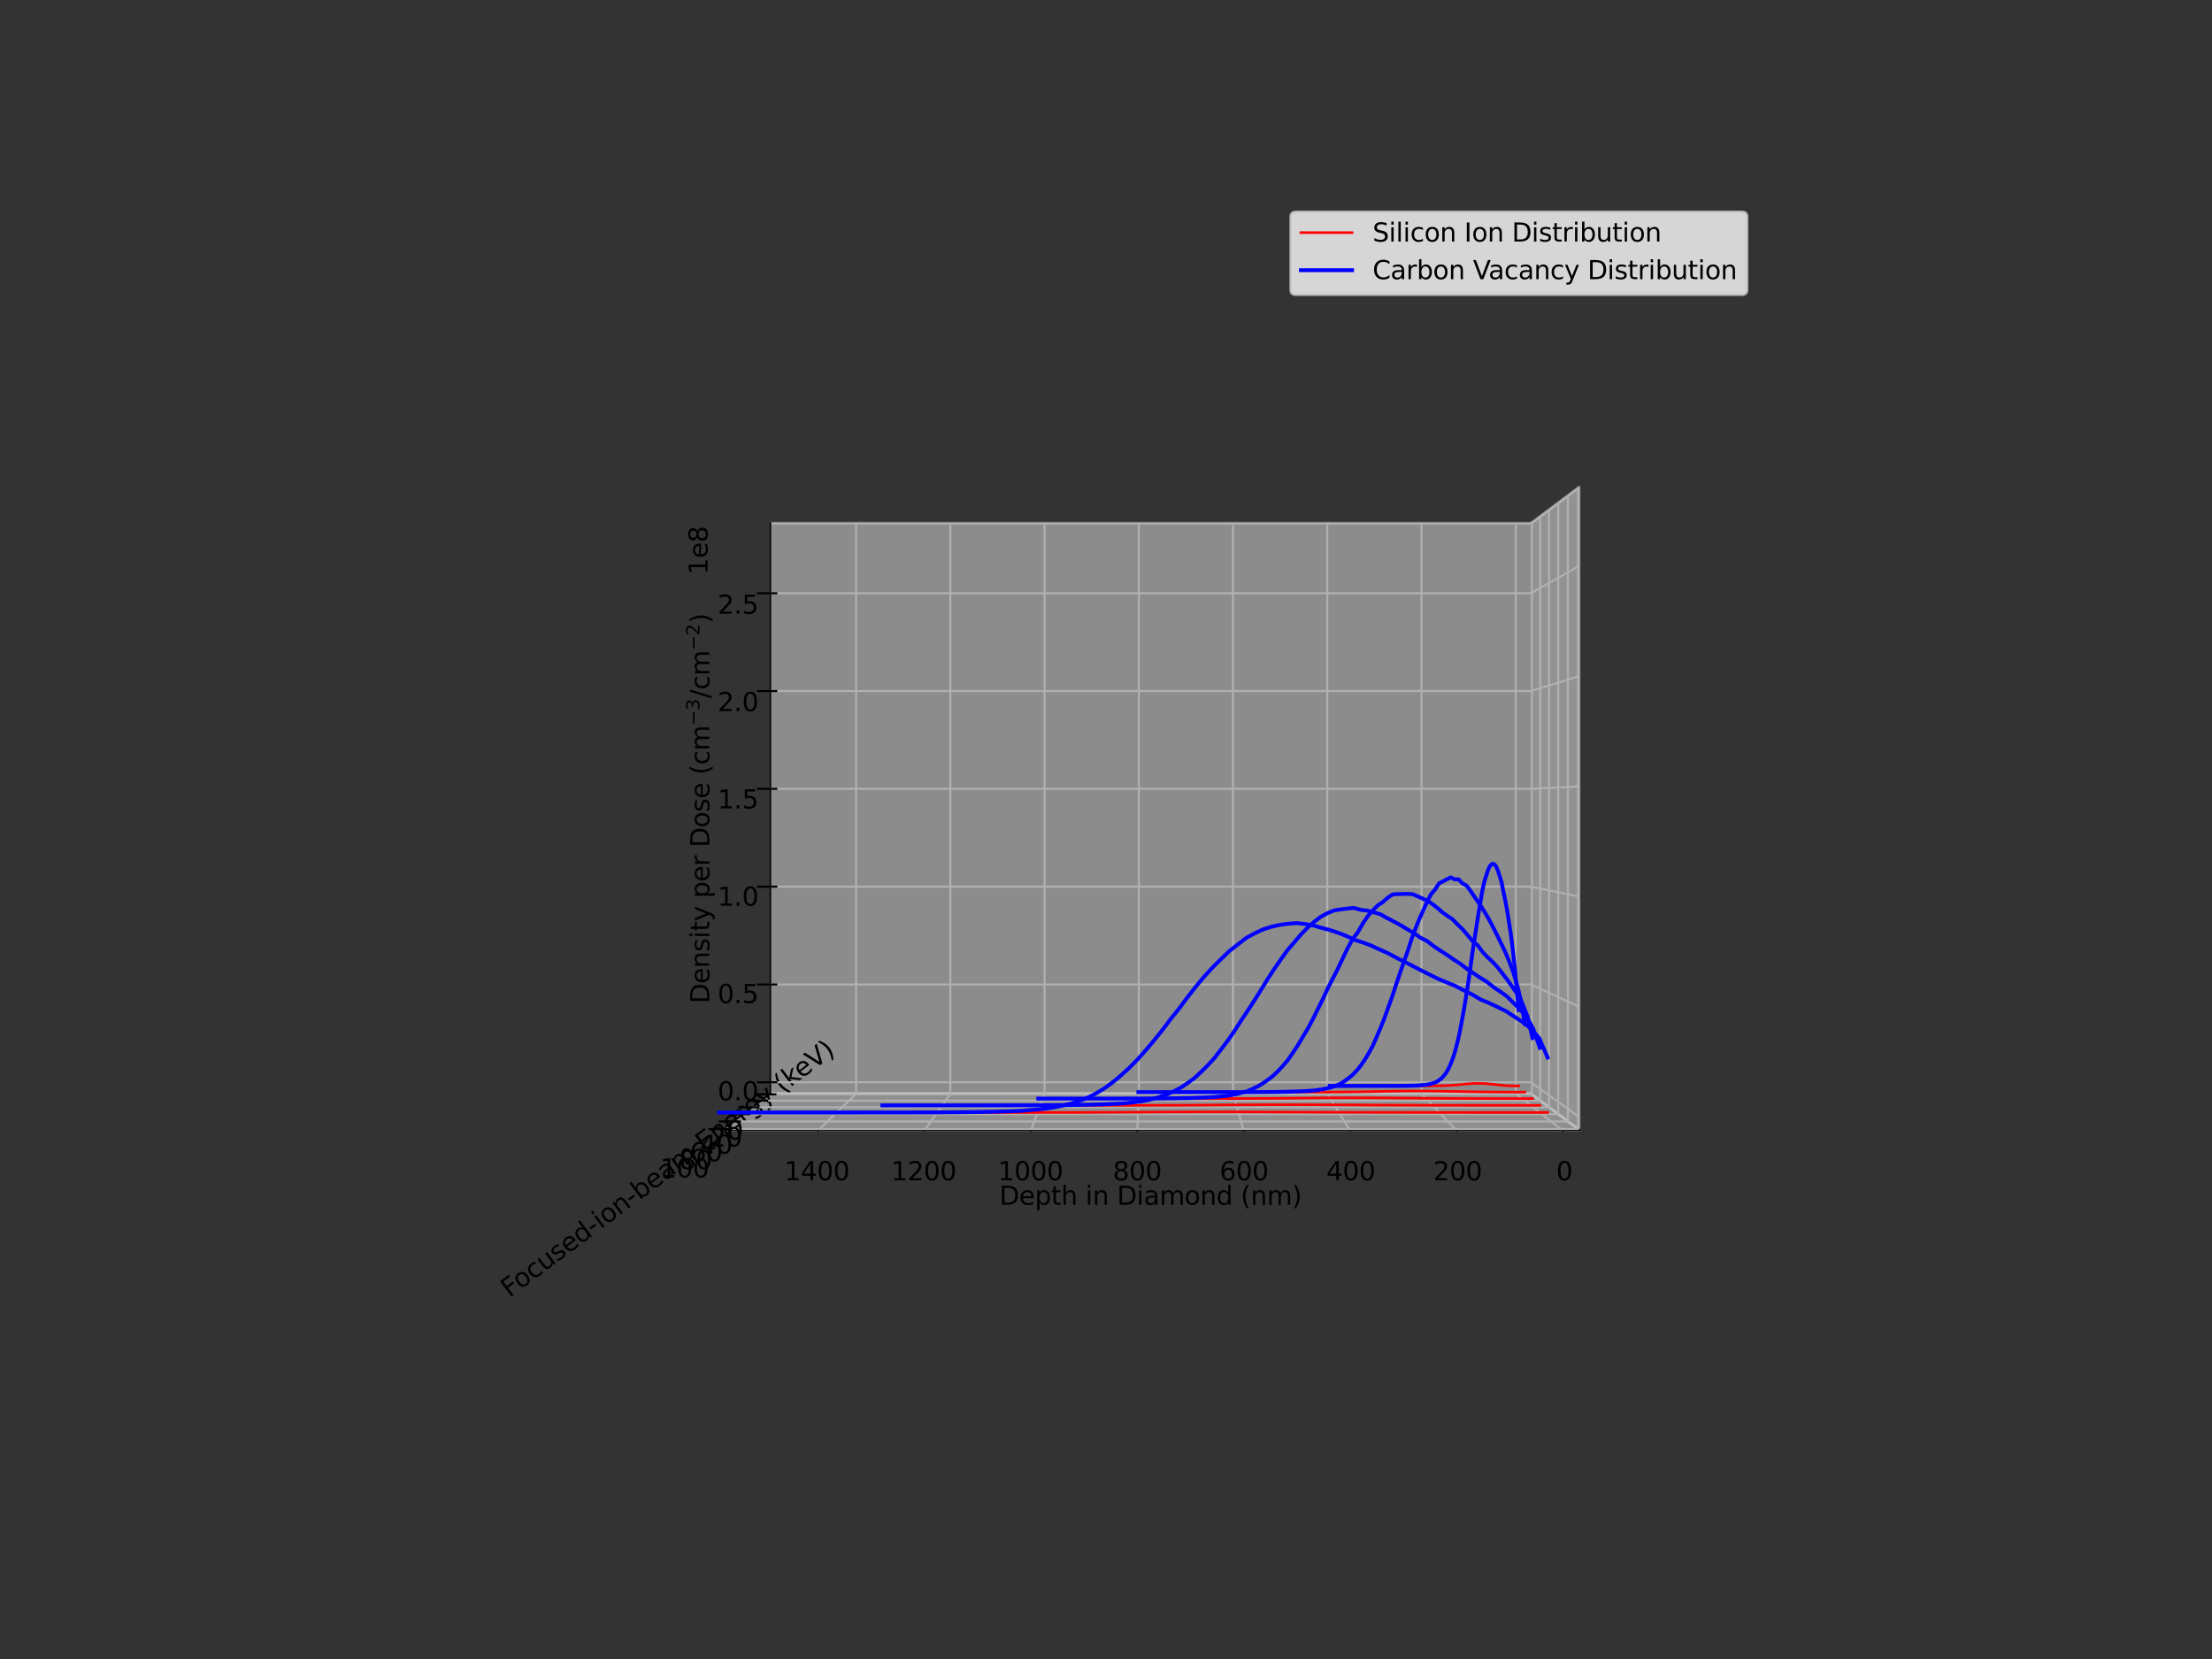 <?xml version="1.0" encoding="utf-8" standalone="no"?>
<!DOCTYPE svg PUBLIC "-//W3C//DTD SVG 1.1//EN"
  "http://www.w3.org/Graphics/SVG/1.1/DTD/svg11.dtd">
<svg height="648pt" version="1.1" viewBox="0 0 864 648" width="864pt" xmlns="http://www.w3.org/2000/svg" xmlns:xlink="http://www.w3.org/1999/xlink">
 <rect x="0" y="0" width="864" height="648" fill="#333333" stroke="none"/>
 <defs>
  <style type="text/css">*{stroke-linecap:butt;stroke-linejoin:round;}</style>
 </defs>
 <g id="figure_1">
  <g id="patch_1">
   <path d="M 0 648 
L 864 648 
L 864 0 
L 0 0 
z
" style="fill:none;"/>
  </g>
  <g id="patch_2">
   <path d="M 198.18 567 
L 687.42 567 
L 687.42 77.76 
L 198.18 77.76 
z
" style="fill:none;"/>
  </g>
  <g id="pane3d_1">
   <g id="patch_3">
    <path d="M 597.981 427.196 
L 616.787 441.301 
L 616.787 190.237 
L 597.981 204.341 
" style="fill:#f2f2f2;opacity:0.5;stroke:#f2f2f2;stroke-linejoin:miter;"/>
   </g>
  </g>
  <g id="pane3d_2">
   <g id="patch_4">
    <path d="M 597.981 427.196 
L 300.842 427.196 
L 300.842 204.341 
L 597.981 204.341 
" style="fill:#e6e6e6;opacity:0.5;stroke:#e6e6e6;stroke-linejoin:miter;"/>
   </g>
  </g>
  <g id="pane3d_3">
   <g id="patch_5">
    <path d="M 597.981 427.196 
L 300.842 427.196 
L 282.035 441.301 
L 616.787 441.301 
" style="fill:#ececec;opacity:0.5;stroke:#ececec;stroke-linejoin:miter;"/>
   </g>
  </g>
  <g id="axis3d_1">
   <g id="line2d_1">
    <path d="M 616.787 441.301 
L 282.035 441.301 
" style="fill:none;stroke:#000000;stroke-linecap:square;stroke-width:0.8;"/>
   </g>
   <g id="text_1">
    <!-- Depth in Diamond (nm) -->
    <g transform="translate(390.34 470.581)scale(0.1 -0.1)">
     <defs>
      <path d="M 1259 4147 
L 1259 519 
L 2022 519 
Q 2988 519 3436 956 
Q 3884 1394 3884 2338 
Q 3884 3275 3436 3711 
Q 2988 4147 2022 4147 
L 1259 4147 
z
M 628 4666 
L 1925 4666 
Q 3281 4666 3915 4102 
Q 4550 3538 4550 2338 
Q 4550 1131 3912 565 
Q 3275 0 1925 0 
L 628 0 
L 628 4666 
z
" id="DejaVuSans-44" transform="scale(0.016)"/>
      <path d="M 3597 1894 
L 3597 1613 
L 953 1613 
Q 991 1019 1311 708 
Q 1631 397 2203 397 
Q 2534 397 2845 478 
Q 3156 559 3463 722 
L 3463 178 
Q 3153 47 2828 -22 
Q 2503 -91 2169 -91 
Q 1331 -91 842 396 
Q 353 884 353 1716 
Q 353 2575 817 3079 
Q 1281 3584 2069 3584 
Q 2775 3584 3186 3129 
Q 3597 2675 3597 1894 
z
M 3022 2063 
Q 3016 2534 2758 2815 
Q 2500 3097 2075 3097 
Q 1594 3097 1305 2825 
Q 1016 2553 972 2059 
L 3022 2063 
z
" id="DejaVuSans-65" transform="scale(0.016)"/>
      <path d="M 1159 525 
L 1159 -1331 
L 581 -1331 
L 581 3500 
L 1159 3500 
L 1159 2969 
Q 1341 3281 1617 3432 
Q 1894 3584 2278 3584 
Q 2916 3584 3314 3078 
Q 3713 2572 3713 1747 
Q 3713 922 3314 415 
Q 2916 -91 2278 -91 
Q 1894 -91 1617 61 
Q 1341 213 1159 525 
z
M 3116 1747 
Q 3116 2381 2855 2742 
Q 2594 3103 2138 3103 
Q 1681 3103 1420 2742 
Q 1159 2381 1159 1747 
Q 1159 1113 1420 752 
Q 1681 391 2138 391 
Q 2594 391 2855 752 
Q 3116 1113 3116 1747 
z
" id="DejaVuSans-70" transform="scale(0.016)"/>
      <path d="M 1172 4494 
L 1172 3500 
L 2356 3500 
L 2356 3053 
L 1172 3053 
L 1172 1153 
Q 1172 725 1289 603 
Q 1406 481 1766 481 
L 2356 481 
L 2356 0 
L 1766 0 
Q 1100 0 847 248 
Q 594 497 594 1153 
L 594 3053 
L 172 3053 
L 172 3500 
L 594 3500 
L 594 4494 
L 1172 4494 
z
" id="DejaVuSans-74" transform="scale(0.016)"/>
      <path d="M 3513 2113 
L 3513 0 
L 2938 0 
L 2938 2094 
Q 2938 2591 2744 2837 
Q 2550 3084 2163 3084 
Q 1697 3084 1428 2787 
Q 1159 2491 1159 1978 
L 1159 0 
L 581 0 
L 581 4863 
L 1159 4863 
L 1159 2956 
Q 1366 3272 1645 3428 
Q 1925 3584 2291 3584 
Q 2894 3584 3203 3211 
Q 3513 2838 3513 2113 
z
" id="DejaVuSans-68" transform="scale(0.016)"/>
      <path id="DejaVuSans-20" transform="scale(0.016)"/>
      <path d="M 603 3500 
L 1178 3500 
L 1178 0 
L 603 0 
L 603 3500 
z
M 603 4863 
L 1178 4863 
L 1178 4134 
L 603 4134 
L 603 4863 
z
" id="DejaVuSans-69" transform="scale(0.016)"/>
      <path d="M 3513 2113 
L 3513 0 
L 2938 0 
L 2938 2094 
Q 2938 2591 2744 2837 
Q 2550 3084 2163 3084 
Q 1697 3084 1428 2787 
Q 1159 2491 1159 1978 
L 1159 0 
L 581 0 
L 581 3500 
L 1159 3500 
L 1159 2956 
Q 1366 3272 1645 3428 
Q 1925 3584 2291 3584 
Q 2894 3584 3203 3211 
Q 3513 2838 3513 2113 
z
" id="DejaVuSans-6e" transform="scale(0.016)"/>
      <path d="M 2194 1759 
Q 1497 1759 1228 1600 
Q 959 1441 959 1056 
Q 959 750 1161 570 
Q 1363 391 1709 391 
Q 2188 391 2477 730 
Q 2766 1069 2766 1631 
L 2766 1759 
L 2194 1759 
z
M 3341 1997 
L 3341 0 
L 2766 0 
L 2766 531 
Q 2569 213 2275 61 
Q 1981 -91 1556 -91 
Q 1019 -91 701 211 
Q 384 513 384 1019 
Q 384 1609 779 1909 
Q 1175 2209 1959 2209 
L 2766 2209 
L 2766 2266 
Q 2766 2663 2505 2880 
Q 2244 3097 1772 3097 
Q 1472 3097 1187 3025 
Q 903 2953 641 2809 
L 641 3341 
Q 956 3463 1253 3523 
Q 1550 3584 1831 3584 
Q 2591 3584 2966 3190 
Q 3341 2797 3341 1997 
z
" id="DejaVuSans-61" transform="scale(0.016)"/>
      <path d="M 3328 2828 
Q 3544 3216 3844 3400 
Q 4144 3584 4550 3584 
Q 5097 3584 5394 3201 
Q 5691 2819 5691 2113 
L 5691 0 
L 5113 0 
L 5113 2094 
Q 5113 2597 4934 2840 
Q 4756 3084 4391 3084 
Q 3944 3084 3684 2787 
Q 3425 2491 3425 1978 
L 3425 0 
L 2847 0 
L 2847 2094 
Q 2847 2600 2669 2842 
Q 2491 3084 2119 3084 
Q 1678 3084 1418 2786 
Q 1159 2488 1159 1978 
L 1159 0 
L 581 0 
L 581 3500 
L 1159 3500 
L 1159 2956 
Q 1356 3278 1631 3431 
Q 1906 3584 2284 3584 
Q 2666 3584 2933 3390 
Q 3200 3197 3328 2828 
z
" id="DejaVuSans-6d" transform="scale(0.016)"/>
      <path d="M 1959 3097 
Q 1497 3097 1228 2736 
Q 959 2375 959 1747 
Q 959 1119 1226 758 
Q 1494 397 1959 397 
Q 2419 397 2687 759 
Q 2956 1122 2956 1747 
Q 2956 2369 2687 2733 
Q 2419 3097 1959 3097 
z
M 1959 3584 
Q 2709 3584 3137 3096 
Q 3566 2609 3566 1747 
Q 3566 888 3137 398 
Q 2709 -91 1959 -91 
Q 1206 -91 779 398 
Q 353 888 353 1747 
Q 353 2609 779 3096 
Q 1206 3584 1959 3584 
z
" id="DejaVuSans-6f" transform="scale(0.016)"/>
      <path d="M 2906 2969 
L 2906 4863 
L 3481 4863 
L 3481 0 
L 2906 0 
L 2906 525 
Q 2725 213 2448 61 
Q 2172 -91 1784 -91 
Q 1150 -91 751 415 
Q 353 922 353 1747 
Q 353 2572 751 3078 
Q 1150 3584 1784 3584 
Q 2172 3584 2448 3432 
Q 2725 3281 2906 2969 
z
M 947 1747 
Q 947 1113 1208 752 
Q 1469 391 1925 391 
Q 2381 391 2643 752 
Q 2906 1113 2906 1747 
Q 2906 2381 2643 2742 
Q 2381 3103 1925 3103 
Q 1469 3103 1208 2742 
Q 947 2381 947 1747 
z
" id="DejaVuSans-64" transform="scale(0.016)"/>
      <path d="M 1984 4856 
Q 1566 4138 1362 3434 
Q 1159 2731 1159 2009 
Q 1159 1288 1364 580 
Q 1569 -128 1984 -844 
L 1484 -844 
Q 1016 -109 783 600 
Q 550 1309 550 2009 
Q 550 2706 781 3412 
Q 1013 4119 1484 4856 
L 1984 4856 
z
" id="DejaVuSans-28" transform="scale(0.016)"/>
      <path d="M 513 4856 
L 1013 4856 
Q 1481 4119 1714 3412 
Q 1947 2706 1947 2009 
Q 1947 1309 1714 600 
Q 1481 -109 1013 -844 
L 513 -844 
Q 928 -128 1133 580 
Q 1338 1288 1338 2009 
Q 1338 2731 1133 3434 
Q 928 4138 513 4856 
z
" id="DejaVuSans-29" transform="scale(0.016)"/>
     </defs>
     <use xlink:href="#DejaVuSans-44"/>
     <use x="77.002" xlink:href="#DejaVuSans-65"/>
     <use x="138.525" xlink:href="#DejaVuSans-70"/>
     <use x="202.002" xlink:href="#DejaVuSans-74"/>
     <use x="241.211" xlink:href="#DejaVuSans-68"/>
     <use x="304.59" xlink:href="#DejaVuSans-20"/>
     <use x="336.377" xlink:href="#DejaVuSans-69"/>
     <use x="364.16" xlink:href="#DejaVuSans-6e"/>
     <use x="427.539" xlink:href="#DejaVuSans-20"/>
     <use x="459.326" xlink:href="#DejaVuSans-44"/>
     <use x="536.328" xlink:href="#DejaVuSans-69"/>
     <use x="564.111" xlink:href="#DejaVuSans-61"/>
     <use x="625.391" xlink:href="#DejaVuSans-6d"/>
     <use x="722.803" xlink:href="#DejaVuSans-6f"/>
     <use x="783.984" xlink:href="#DejaVuSans-6e"/>
     <use x="847.363" xlink:href="#DejaVuSans-64"/>
     <use x="910.84" xlink:href="#DejaVuSans-20"/>
     <use x="942.627" xlink:href="#DejaVuSans-28"/>
     <use x="981.641" xlink:href="#DejaVuSans-6e"/>
     <use x="1045.02" xlink:href="#DejaVuSans-6d"/>
     <use x="1142.432" xlink:href="#DejaVuSans-29"/>
    </g>
   </g>
   <g id="Line3DCollection_1">
    <path d="M 610.092 441.301 
L 592.038 427.196 
L 592.038 204.341 
" style="fill:none;stroke:#b0b0b0;stroke-width:0.8;"/>
    <path d="M 568.626 441.301 
L 555.231 427.196 
L 555.231 204.341 
" style="fill:none;stroke:#b0b0b0;stroke-width:0.8;"/>
    <path d="M 527.16 441.301 
L 518.424 427.196 
L 518.424 204.341 
" style="fill:none;stroke:#b0b0b0;stroke-width:0.8;"/>
    <path d="M 485.694 441.301 
L 481.617 427.196 
L 481.617 204.341 
" style="fill:none;stroke:#b0b0b0;stroke-width:0.8;"/>
    <path d="M 444.228 441.301 
L 444.81 427.196 
L 444.81 204.341 
" style="fill:none;stroke:#b0b0b0;stroke-width:0.8;"/>
    <path d="M 402.762 441.301 
L 408.004 427.196 
L 408.004 204.341 
" style="fill:none;stroke:#b0b0b0;stroke-width:0.8;"/>
    <path d="M 361.296 441.301 
L 371.197 427.196 
L 371.197 204.341 
" style="fill:none;stroke:#b0b0b0;stroke-width:0.8;"/>
    <path d="M 319.83 441.301 
L 334.39 427.196 
L 334.39 204.341 
" style="fill:none;stroke:#b0b0b0;stroke-width:0.8;"/>
   </g>
   <g id="xtick_1">
    <g id="line2d_2">
     <path d="M 609.93 441.174 
L 610.418 441.555 
" style="fill:none;stroke:#000000;stroke-linecap:square;stroke-width:0.8;"/>
    </g>
    <g id="text_2">
     <!-- 0 -->
     <g transform="translate(607.834 461.016)scale(0.1 -0.1)">
      <defs>
       <path d="M 2034 4250 
Q 1547 4250 1301 3770 
Q 1056 3291 1056 2328 
Q 1056 1369 1301 889 
Q 1547 409 2034 409 
Q 2525 409 2770 889 
Q 3016 1369 3016 2328 
Q 3016 3291 2770 3770 
Q 2525 4250 2034 4250 
z
M 2034 4750 
Q 2819 4750 3233 4129 
Q 3647 3509 3647 2328 
Q 3647 1150 3233 529 
Q 2819 -91 2034 -91 
Q 1250 -91 836 529 
Q 422 1150 422 2328 
Q 422 3509 836 4129 
Q 1250 4750 2034 4750 
z
" id="DejaVuSans-30" transform="scale(0.016)"/>
      </defs>
      <use xlink:href="#DejaVuSans-30"/>
     </g>
    </g>
   </g>
   <g id="xtick_2">
    <g id="line2d_3">
     <path d="M 568.506 441.174 
L 568.868 441.555 
" style="fill:none;stroke:#000000;stroke-linecap:square;stroke-width:0.8;"/>
    </g>
    <g id="text_3">
     <!-- 200 -->
     <g transform="translate(559.767 461.016)scale(0.1 -0.1)">
      <defs>
       <path d="M 1228 531 
L 3431 531 
L 3431 0 
L 469 0 
L 469 531 
Q 828 903 1448 1529 
Q 2069 2156 2228 2338 
Q 2531 2678 2651 2914 
Q 2772 3150 2772 3378 
Q 2772 3750 2511 3984 
Q 2250 4219 1831 4219 
Q 1534 4219 1204 4116 
Q 875 4013 500 3803 
L 500 4441 
Q 881 4594 1212 4672 
Q 1544 4750 1819 4750 
Q 2544 4750 2975 4387 
Q 3406 4025 3406 3419 
Q 3406 3131 3298 2873 
Q 3191 2616 2906 2266 
Q 2828 2175 2409 1742 
Q 1991 1309 1228 531 
z
" id="DejaVuSans-32" transform="scale(0.016)"/>
      </defs>
      <use xlink:href="#DejaVuSans-32"/>
      <use x="63.623" xlink:href="#DejaVuSans-30"/>
      <use x="127.246" xlink:href="#DejaVuSans-30"/>
     </g>
    </g>
   </g>
   <g id="xtick_3">
    <g id="line2d_4">
     <path d="M 527.082 441.174 
L 527.318 441.555 
" style="fill:none;stroke:#000000;stroke-linecap:square;stroke-width:0.8;"/>
    </g>
    <g id="text_4">
     <!-- 400 -->
     <g transform="translate(518.063 461.016)scale(0.1 -0.1)">
      <defs>
       <path d="M 2419 4116 
L 825 1625 
L 2419 1625 
L 2419 4116 
z
M 2253 4666 
L 3047 4666 
L 3047 1625 
L 3713 1625 
L 3713 1100 
L 3047 1100 
L 3047 0 
L 2419 0 
L 2419 1100 
L 313 1100 
L 313 1709 
L 2253 4666 
z
" id="DejaVuSans-34" transform="scale(0.016)"/>
      </defs>
      <use xlink:href="#DejaVuSans-34"/>
      <use x="63.623" xlink:href="#DejaVuSans-30"/>
      <use x="127.246" xlink:href="#DejaVuSans-30"/>
     </g>
    </g>
   </g>
   <g id="xtick_4">
    <g id="line2d_5">
     <path d="M 485.657 441.174 
L 485.768 441.555 
" style="fill:none;stroke:#000000;stroke-linecap:square;stroke-width:0.8;"/>
    </g>
    <g id="text_5">
     <!-- 600 -->
     <g transform="translate(476.359 461.016)scale(0.1 -0.1)">
      <defs>
       <path d="M 2113 2584 
Q 1688 2584 1439 2293 
Q 1191 2003 1191 1497 
Q 1191 994 1439 701 
Q 1688 409 2113 409 
Q 2538 409 2786 701 
Q 3034 994 3034 1497 
Q 3034 2003 2786 2293 
Q 2538 2584 2113 2584 
z
M 3366 4563 
L 3366 3988 
Q 3128 4100 2886 4159 
Q 2644 4219 2406 4219 
Q 1781 4219 1451 3797 
Q 1122 3375 1075 2522 
Q 1259 2794 1537 2939 
Q 1816 3084 2150 3084 
Q 2853 3084 3261 2657 
Q 3669 2231 3669 1497 
Q 3669 778 3244 343 
Q 2819 -91 2113 -91 
Q 1303 -91 875 529 
Q 447 1150 447 2328 
Q 447 3434 972 4092 
Q 1497 4750 2381 4750 
Q 2619 4750 2861 4703 
Q 3103 4656 3366 4563 
z
" id="DejaVuSans-36" transform="scale(0.016)"/>
      </defs>
      <use xlink:href="#DejaVuSans-36"/>
      <use x="63.623" xlink:href="#DejaVuSans-30"/>
      <use x="127.246" xlink:href="#DejaVuSans-30"/>
     </g>
    </g>
   </g>
   <g id="xtick_5">
    <g id="line2d_6">
     <path d="M 444.233 441.174 
L 444.218 441.555 
" style="fill:none;stroke:#000000;stroke-linecap:square;stroke-width:0.8;"/>
    </g>
    <g id="text_6">
     <!-- 800 -->
     <g transform="translate(434.655 461.016)scale(0.1 -0.1)">
      <defs>
       <path d="M 2034 2216 
Q 1584 2216 1326 1975 
Q 1069 1734 1069 1313 
Q 1069 891 1326 650 
Q 1584 409 2034 409 
Q 2484 409 2743 651 
Q 3003 894 3003 1313 
Q 3003 1734 2745 1975 
Q 2488 2216 2034 2216 
z
M 1403 2484 
Q 997 2584 770 2862 
Q 544 3141 544 3541 
Q 544 4100 942 4425 
Q 1341 4750 2034 4750 
Q 2731 4750 3128 4425 
Q 3525 4100 3525 3541 
Q 3525 3141 3298 2862 
Q 3072 2584 2669 2484 
Q 3125 2378 3379 2068 
Q 3634 1759 3634 1313 
Q 3634 634 3220 271 
Q 2806 -91 2034 -91 
Q 1263 -91 848 271 
Q 434 634 434 1313 
Q 434 1759 690 2068 
Q 947 2378 1403 2484 
z
M 1172 3481 
Q 1172 3119 1398 2916 
Q 1625 2713 2034 2713 
Q 2441 2713 2670 2916 
Q 2900 3119 2900 3481 
Q 2900 3844 2670 4047 
Q 2441 4250 2034 4250 
Q 1625 4250 1398 4047 
Q 1172 3844 1172 3481 
z
" id="DejaVuSans-38" transform="scale(0.016)"/>
      </defs>
      <use xlink:href="#DejaVuSans-38"/>
      <use x="63.623" xlink:href="#DejaVuSans-30"/>
      <use x="127.246" xlink:href="#DejaVuSans-30"/>
     </g>
    </g>
   </g>
   <g id="xtick_6">
    <g id="line2d_7">
     <path d="M 402.809 441.174 
L 402.667 441.555 
" style="fill:none;stroke:#000000;stroke-linecap:square;stroke-width:0.8;"/>
    </g>
    <g id="text_7">
     <!-- 1000 -->
     <g transform="translate(389.769 461.016)scale(0.1 -0.1)">
      <defs>
       <path d="M 794 531 
L 1825 531 
L 1825 4091 
L 703 3866 
L 703 4441 
L 1819 4666 
L 2450 4666 
L 2450 531 
L 3481 531 
L 3481 0 
L 794 0 
L 794 531 
z
" id="DejaVuSans-31" transform="scale(0.016)"/>
      </defs>
      <use xlink:href="#DejaVuSans-31"/>
      <use x="63.623" xlink:href="#DejaVuSans-30"/>
      <use x="127.246" xlink:href="#DejaVuSans-30"/>
      <use x="190.869" xlink:href="#DejaVuSans-30"/>
     </g>
    </g>
   </g>
   <g id="xtick_7">
    <g id="line2d_8">
     <path d="M 361.385 441.174 
L 361.117 441.555 
" style="fill:none;stroke:#000000;stroke-linecap:square;stroke-width:0.8;"/>
    </g>
    <g id="text_8">
     <!-- 1200 -->
     <g transform="translate(348.065 461.016)scale(0.1 -0.1)">
      <use xlink:href="#DejaVuSans-31"/>
      <use x="63.623" xlink:href="#DejaVuSans-32"/>
      <use x="127.246" xlink:href="#DejaVuSans-30"/>
      <use x="190.869" xlink:href="#DejaVuSans-30"/>
     </g>
    </g>
   </g>
   <g id="xtick_8">
    <g id="line2d_9">
     <path d="M 319.961 441.174 
L 319.567 441.555 
" style="fill:none;stroke:#000000;stroke-linecap:square;stroke-width:0.8;"/>
    </g>
    <g id="text_9">
     <!-- 1400 -->
     <g transform="translate(306.36 461.016)scale(0.1 -0.1)">
      <use xlink:href="#DejaVuSans-31"/>
      <use x="63.623" xlink:href="#DejaVuSans-34"/>
      <use x="127.246" xlink:href="#DejaVuSans-30"/>
      <use x="190.869" xlink:href="#DejaVuSans-30"/>
     </g>
    </g>
   </g>
  </g>
  <g id="axis3d_2">
   <g id="line2d_10">
    <path d="M 300.842 427.196 
L 282.035 441.301 
" style="fill:none;stroke:#000000;stroke-linecap:square;stroke-width:0.8;"/>
   </g>
   <g id="text_10">
    <!-- Focused-ion-beam Energy (keV) -->
    <g transform="translate(198.978 507.043)rotate(-36.87)scale(0.1 -0.1)">
     <defs>
      <path d="M 628 4666 
L 3309 4666 
L 3309 4134 
L 1259 4134 
L 1259 2759 
L 3109 2759 
L 3109 2228 
L 1259 2228 
L 1259 0 
L 628 0 
L 628 4666 
z
" id="DejaVuSans-46" transform="scale(0.016)"/>
      <path d="M 3122 3366 
L 3122 2828 
Q 2878 2963 2633 3030 
Q 2388 3097 2138 3097 
Q 1578 3097 1268 2742 
Q 959 2388 959 1747 
Q 959 1106 1268 751 
Q 1578 397 2138 397 
Q 2388 397 2633 464 
Q 2878 531 3122 666 
L 3122 134 
Q 2881 22 2623 -34 
Q 2366 -91 2075 -91 
Q 1284 -91 818 406 
Q 353 903 353 1747 
Q 353 2603 823 3093 
Q 1294 3584 2113 3584 
Q 2378 3584 2631 3529 
Q 2884 3475 3122 3366 
z
" id="DejaVuSans-63" transform="scale(0.016)"/>
      <path d="M 544 1381 
L 544 3500 
L 1119 3500 
L 1119 1403 
Q 1119 906 1312 657 
Q 1506 409 1894 409 
Q 2359 409 2629 706 
Q 2900 1003 2900 1516 
L 2900 3500 
L 3475 3500 
L 3475 0 
L 2900 0 
L 2900 538 
Q 2691 219 2414 64 
Q 2138 -91 1772 -91 
Q 1169 -91 856 284 
Q 544 659 544 1381 
z
M 1991 3584 
L 1991 3584 
z
" id="DejaVuSans-75" transform="scale(0.016)"/>
      <path d="M 2834 3397 
L 2834 2853 
Q 2591 2978 2328 3040 
Q 2066 3103 1784 3103 
Q 1356 3103 1142 2972 
Q 928 2841 928 2578 
Q 928 2378 1081 2264 
Q 1234 2150 1697 2047 
L 1894 2003 
Q 2506 1872 2764 1633 
Q 3022 1394 3022 966 
Q 3022 478 2636 193 
Q 2250 -91 1575 -91 
Q 1294 -91 989 -36 
Q 684 19 347 128 
L 347 722 
Q 666 556 975 473 
Q 1284 391 1588 391 
Q 1994 391 2212 530 
Q 2431 669 2431 922 
Q 2431 1156 2273 1281 
Q 2116 1406 1581 1522 
L 1381 1569 
Q 847 1681 609 1914 
Q 372 2147 372 2553 
Q 372 3047 722 3315 
Q 1072 3584 1716 3584 
Q 2034 3584 2315 3537 
Q 2597 3491 2834 3397 
z
" id="DejaVuSans-73" transform="scale(0.016)"/>
      <path d="M 313 2009 
L 1997 2009 
L 1997 1497 
L 313 1497 
L 313 2009 
z
" id="DejaVuSans-2d" transform="scale(0.016)"/>
      <path d="M 3116 1747 
Q 3116 2381 2855 2742 
Q 2594 3103 2138 3103 
Q 1681 3103 1420 2742 
Q 1159 2381 1159 1747 
Q 1159 1113 1420 752 
Q 1681 391 2138 391 
Q 2594 391 2855 752 
Q 3116 1113 3116 1747 
z
M 1159 2969 
Q 1341 3281 1617 3432 
Q 1894 3584 2278 3584 
Q 2916 3584 3314 3078 
Q 3713 2572 3713 1747 
Q 3713 922 3314 415 
Q 2916 -91 2278 -91 
Q 1894 -91 1617 61 
Q 1341 213 1159 525 
L 1159 0 
L 581 0 
L 581 4863 
L 1159 4863 
L 1159 2969 
z
" id="DejaVuSans-62" transform="scale(0.016)"/>
      <path d="M 628 4666 
L 3578 4666 
L 3578 4134 
L 1259 4134 
L 1259 2753 
L 3481 2753 
L 3481 2222 
L 1259 2222 
L 1259 531 
L 3634 531 
L 3634 0 
L 628 0 
L 628 4666 
z
" id="DejaVuSans-45" transform="scale(0.016)"/>
      <path d="M 2631 2963 
Q 2534 3019 2420 3045 
Q 2306 3072 2169 3072 
Q 1681 3072 1420 2755 
Q 1159 2438 1159 1844 
L 1159 0 
L 581 0 
L 581 3500 
L 1159 3500 
L 1159 2956 
Q 1341 3275 1631 3429 
Q 1922 3584 2338 3584 
Q 2397 3584 2469 3576 
Q 2541 3569 2628 3553 
L 2631 2963 
z
" id="DejaVuSans-72" transform="scale(0.016)"/>
      <path d="M 2906 1791 
Q 2906 2416 2648 2759 
Q 2391 3103 1925 3103 
Q 1463 3103 1205 2759 
Q 947 2416 947 1791 
Q 947 1169 1205 825 
Q 1463 481 1925 481 
Q 2391 481 2648 825 
Q 2906 1169 2906 1791 
z
M 3481 434 
Q 3481 -459 3084 -895 
Q 2688 -1331 1869 -1331 
Q 1566 -1331 1297 -1286 
Q 1028 -1241 775 -1147 
L 775 -588 
Q 1028 -725 1275 -790 
Q 1522 -856 1778 -856 
Q 2344 -856 2625 -561 
Q 2906 -266 2906 331 
L 2906 616 
Q 2728 306 2450 153 
Q 2172 0 1784 0 
Q 1141 0 747 490 
Q 353 981 353 1791 
Q 353 2603 747 3093 
Q 1141 3584 1784 3584 
Q 2172 3584 2450 3431 
Q 2728 3278 2906 2969 
L 2906 3500 
L 3481 3500 
L 3481 434 
z
" id="DejaVuSans-67" transform="scale(0.016)"/>
      <path d="M 2059 -325 
Q 1816 -950 1584 -1140 
Q 1353 -1331 966 -1331 
L 506 -1331 
L 506 -850 
L 844 -850 
Q 1081 -850 1212 -737 
Q 1344 -625 1503 -206 
L 1606 56 
L 191 3500 
L 800 3500 
L 1894 763 
L 2988 3500 
L 3597 3500 
L 2059 -325 
z
" id="DejaVuSans-79" transform="scale(0.016)"/>
      <path d="M 581 4863 
L 1159 4863 
L 1159 1991 
L 2875 3500 
L 3609 3500 
L 1753 1863 
L 3688 0 
L 2938 0 
L 1159 1709 
L 1159 0 
L 581 0 
L 581 4863 
z
" id="DejaVuSans-6b" transform="scale(0.016)"/>
      <path d="M 1831 0 
L 50 4666 
L 709 4666 
L 2188 738 
L 3669 4666 
L 4325 4666 
L 2547 0 
L 1831 0 
z
" id="DejaVuSans-56" transform="scale(0.016)"/>
     </defs>
     <use xlink:href="#DejaVuSans-46"/>
     <use x="53.895" xlink:href="#DejaVuSans-6f"/>
     <use x="115.076" xlink:href="#DejaVuSans-63"/>
     <use x="170.057" xlink:href="#DejaVuSans-75"/>
     <use x="233.436" xlink:href="#DejaVuSans-73"/>
     <use x="285.535" xlink:href="#DejaVuSans-65"/>
     <use x="347.059" xlink:href="#DejaVuSans-64"/>
     <use x="410.535" xlink:href="#DejaVuSans-2d"/>
     <use x="446.619" xlink:href="#DejaVuSans-69"/>
     <use x="474.402" xlink:href="#DejaVuSans-6f"/>
     <use x="535.584" xlink:href="#DejaVuSans-6e"/>
     <use x="598.963" xlink:href="#DejaVuSans-2d"/>
     <use x="635.047" xlink:href="#DejaVuSans-62"/>
     <use x="698.523" xlink:href="#DejaVuSans-65"/>
     <use x="760.047" xlink:href="#DejaVuSans-61"/>
     <use x="821.326" xlink:href="#DejaVuSans-6d"/>
     <use x="918.738" xlink:href="#DejaVuSans-20"/>
     <use x="950.525" xlink:href="#DejaVuSans-45"/>
     <use x="1013.709" xlink:href="#DejaVuSans-6e"/>
     <use x="1077.088" xlink:href="#DejaVuSans-65"/>
     <use x="1138.611" xlink:href="#DejaVuSans-72"/>
     <use x="1177.975" xlink:href="#DejaVuSans-67"/>
     <use x="1241.451" xlink:href="#DejaVuSans-79"/>
     <use x="1300.631" xlink:href="#DejaVuSans-20"/>
     <use x="1332.418" xlink:href="#DejaVuSans-28"/>
     <use x="1371.432" xlink:href="#DejaVuSans-6b"/>
     <use x="1425.717" xlink:href="#DejaVuSans-65"/>
     <use x="1487.24" xlink:href="#DejaVuSans-56"/>
     <use x="1555.648" xlink:href="#DejaVuSans-29"/>
    </g>
   </g>
   <g id="Line3DCollection_2">
    <path d="M 598.316 204.09 
L 598.316 427.447 
L 300.507 427.447 
" style="fill:none;stroke:#b0b0b0;stroke-width:0.8;"/>
    <path d="M 601.606 201.622 
L 601.606 429.915 
L 297.216 429.915 
" style="fill:none;stroke:#b0b0b0;stroke-width:0.8;"/>
    <path d="M 605.046 199.043 
L 605.046 432.494 
L 293.777 432.494 
" style="fill:none;stroke:#b0b0b0;stroke-width:0.8;"/>
    <path d="M 608.644 196.344 
L 608.644 435.193 
L 290.178 435.193 
" style="fill:none;stroke:#b0b0b0;stroke-width:0.8;"/>
    <path d="M 612.413 193.517 
L 612.413 438.02 
L 286.41 438.02 
" style="fill:none;stroke:#b0b0b0;stroke-width:0.8;"/>
    <path d="M 616.365 190.554 
L 616.365 440.984 
L 282.458 440.984 
" style="fill:none;stroke:#b0b0b0;stroke-width:0.8;"/>
   </g>
   <g id="xtick_9">
    <g id="line2d_11">
     <path d="M 302.89 427.447 
L 295.742 427.447 
" style="fill:none;stroke:#000000;stroke-linecap:square;stroke-width:0.8;"/>
    </g>
    <g id="text_11">
     <!-- 0 -->
     <g transform="translate(283.885 445.126)scale(0.1 -0.1)">
      <use xlink:href="#DejaVuSans-30"/>
     </g>
    </g>
   </g>
   <g id="xtick_10">
    <g id="line2d_12">
     <path d="M 299.651 429.915 
L 292.346 429.915 
" style="fill:none;stroke:#000000;stroke-linecap:square;stroke-width:0.8;"/>
    </g>
    <g id="text_12">
     <!-- 20 -->
     <g transform="translate(277.116 447.816)scale(0.1 -0.1)">
      <use xlink:href="#DejaVuSans-32"/>
      <use x="63.623" xlink:href="#DejaVuSans-30"/>
     </g>
    </g>
   </g>
   <g id="xtick_11">
    <g id="line2d_13">
     <path d="M 296.267 432.494 
L 288.797 432.494 
" style="fill:none;stroke:#000000;stroke-linecap:square;stroke-width:0.8;"/>
    </g>
    <g id="text_13">
     <!-- 40 -->
     <g transform="translate(273.366 450.629)scale(0.1 -0.1)">
      <use xlink:href="#DejaVuSans-34"/>
      <use x="63.623" xlink:href="#DejaVuSans-30"/>
     </g>
    </g>
   </g>
   <g id="xtick_12">
    <g id="line2d_14">
     <path d="M 292.726 435.193 
L 285.083 435.193 
" style="fill:none;stroke:#000000;stroke-linecap:square;stroke-width:0.8;"/>
    </g>
    <g id="text_14">
     <!-- 60 -->
     <g transform="translate(269.443 453.571)scale(0.1 -0.1)">
      <use xlink:href="#DejaVuSans-36"/>
      <use x="63.623" xlink:href="#DejaVuSans-30"/>
     </g>
    </g>
   </g>
   <g id="xtick_13">
    <g id="line2d_15">
     <path d="M 289.018 438.02 
L 281.194 438.02 
" style="fill:none;stroke:#000000;stroke-linecap:square;stroke-width:0.8;"/>
    </g>
    <g id="text_15">
     <!-- 80 -->
     <g transform="translate(265.334 456.653)scale(0.1 -0.1)">
      <use xlink:href="#DejaVuSans-38"/>
      <use x="63.623" xlink:href="#DejaVuSans-30"/>
     </g>
    </g>
   </g>
   <g id="xtick_14">
    <g id="line2d_16">
     <path d="M 285.129 440.984 
L 277.116 440.984 
" style="fill:none;stroke:#000000;stroke-linecap:square;stroke-width:0.8;"/>
    </g>
    <g id="text_16">
     <!-- 100 -->
     <g transform="translate(257.845 459.884)scale(0.1 -0.1)">
      <use xlink:href="#DejaVuSans-31"/>
      <use x="63.623" xlink:href="#DejaVuSans-30"/>
      <use x="127.246" xlink:href="#DejaVuSans-30"/>
     </g>
    </g>
   </g>
  </g>
  <g id="axis3d_3">
   <g id="line2d_17">
    <path d="M 300.842 427.196 
L 300.842 204.341 
" style="fill:none;stroke:#000000;stroke-linecap:square;stroke-width:0.8;"/>
   </g>
   <g id="text_17">
    <!-- Density per Dose (cm$^{-3}$/cm$^{-2}$) -->
    <g transform="translate(277.127 391.969)rotate(-90)scale(0.1 -0.1)">
     <defs>
      <path d="M 678 2272 
L 4684 2272 
L 4684 1741 
L 678 1741 
L 678 2272 
z
" id="DejaVuSans-2212" transform="scale(0.016)"/>
      <path d="M 2597 2516 
Q 3050 2419 3304 2112 
Q 3559 1806 3559 1356 
Q 3559 666 3084 287 
Q 2609 -91 1734 -91 
Q 1441 -91 1130 -33 
Q 819 25 488 141 
L 488 750 
Q 750 597 1062 519 
Q 1375 441 1716 441 
Q 2309 441 2620 675 
Q 2931 909 2931 1356 
Q 2931 1769 2642 2001 
Q 2353 2234 1838 2234 
L 1294 2234 
L 1294 2753 
L 1863 2753 
Q 2328 2753 2575 2939 
Q 2822 3125 2822 3475 
Q 2822 3834 2567 4026 
Q 2313 4219 1838 4219 
Q 1578 4219 1281 4162 
Q 984 4106 628 3988 
L 628 4550 
Q 988 4650 1302 4700 
Q 1616 4750 1894 4750 
Q 2613 4750 3031 4423 
Q 3450 4097 3450 3541 
Q 3450 3153 3228 2886 
Q 3006 2619 2597 2516 
z
" id="DejaVuSans-33" transform="scale(0.016)"/>
      <path d="M 1625 4666 
L 2156 4666 
L 531 -594 
L 0 -594 
L 1625 4666 
z
" id="DejaVuSans-2f" transform="scale(0.016)"/>
     </defs>
     <use transform="translate(0 0.766)" xlink:href="#DejaVuSans-44"/>
     <use transform="translate(77.002 0.766)" xlink:href="#DejaVuSans-65"/>
     <use transform="translate(138.525 0.766)" xlink:href="#DejaVuSans-6e"/>
     <use transform="translate(201.904 0.766)" xlink:href="#DejaVuSans-73"/>
     <use transform="translate(254.004 0.766)" xlink:href="#DejaVuSans-69"/>
     <use transform="translate(281.787 0.766)" xlink:href="#DejaVuSans-74"/>
     <use transform="translate(320.996 0.766)" xlink:href="#DejaVuSans-79"/>
     <use transform="translate(380.176 0.766)" xlink:href="#DejaVuSans-20"/>
     <use transform="translate(411.963 0.766)" xlink:href="#DejaVuSans-70"/>
     <use transform="translate(475.439 0.766)" xlink:href="#DejaVuSans-65"/>
     <use transform="translate(536.963 0.766)" xlink:href="#DejaVuSans-72"/>
     <use transform="translate(578.076 0.766)" xlink:href="#DejaVuSans-20"/>
     <use transform="translate(609.863 0.766)" xlink:href="#DejaVuSans-44"/>
     <use transform="translate(686.865 0.766)" xlink:href="#DejaVuSans-6f"/>
     <use transform="translate(748.047 0.766)" xlink:href="#DejaVuSans-73"/>
     <use transform="translate(800.146 0.766)" xlink:href="#DejaVuSans-65"/>
     <use transform="translate(861.67 0.766)" xlink:href="#DejaVuSans-20"/>
     <use transform="translate(893.457 0.766)" xlink:href="#DejaVuSans-28"/>
     <use transform="translate(932.471 0.766)" xlink:href="#DejaVuSans-63"/>
     <use transform="translate(987.451 0.766)" xlink:href="#DejaVuSans-6d"/>
     <use transform="translate(1085.82 39.047)scale(0.7)" xlink:href="#DejaVuSans-2212"/>
     <use transform="translate(1144.473 39.047)scale(0.7)" xlink:href="#DejaVuSans-33"/>
     <use transform="translate(1191.743 0.766)" xlink:href="#DejaVuSans-2f"/>
     <use transform="translate(1225.435 0.766)" xlink:href="#DejaVuSans-63"/>
     <use transform="translate(1280.415 0.766)" xlink:href="#DejaVuSans-6d"/>
     <use transform="translate(1378.784 39.047)scale(0.7)" xlink:href="#DejaVuSans-2212"/>
     <use transform="translate(1437.437 39.047)scale(0.7)" xlink:href="#DejaVuSans-32"/>
     <use transform="translate(1484.707 0.766)" xlink:href="#DejaVuSans-29"/>
    </g>
   </g>
   <g id="text_18">
    <!-- 1e8 -->
    <g transform="translate(276.386 224.434)rotate(-90)scale(0.1 -0.1)">
     <use xlink:href="#DejaVuSans-31"/>
     <use x="63.623" xlink:href="#DejaVuSans-65"/>
     <use x="125.146" xlink:href="#DejaVuSans-38"/>
    </g>
   </g>
   <g id="Line3DCollection_3">
    <path d="M 300.842 422.739 
L 597.981 422.739 
L 616.787 436.279 
" style="fill:none;stroke:#b0b0b0;stroke-width:0.8;"/>
    <path d="M 300.842 384.535 
L 597.981 384.535 
L 616.787 393.24 
" style="fill:none;stroke:#b0b0b0;stroke-width:0.8;"/>
    <path d="M 300.842 346.332 
L 597.981 346.332 
L 616.787 350.2 
" style="fill:none;stroke:#b0b0b0;stroke-width:0.8;"/>
    <path d="M 300.842 308.128 
L 597.981 308.128 
L 616.787 307.161 
" style="fill:none;stroke:#b0b0b0;stroke-width:0.8;"/>
    <path d="M 300.842 269.924 
L 597.981 269.924 
L 616.787 264.121 
" style="fill:none;stroke:#b0b0b0;stroke-width:0.8;"/>
    <path d="M 300.842 231.721 
L 597.981 231.721 
L 616.787 221.082 
" style="fill:none;stroke:#b0b0b0;stroke-width:0.8;"/>
   </g>
   <g id="xtick_15">
    <g id="line2d_18">
     <path d="M 303.219 422.739 
L 296.087 422.739 
" style="fill:none;stroke:#000000;stroke-linecap:square;stroke-width:0.8;"/>
    </g>
    <g id="text_19">
     <!-- 0.0 -->
     <g transform="translate(280.297 429.798)scale(0.1 -0.1)">
      <defs>
       <path d="M 684 794 
L 1344 794 
L 1344 0 
L 684 0 
L 684 794 
z
" id="DejaVuSans-2e" transform="scale(0.016)"/>
      </defs>
      <use xlink:href="#DejaVuSans-30"/>
      <use x="63.623" xlink:href="#DejaVuSans-2e"/>
      <use x="95.41" xlink:href="#DejaVuSans-30"/>
     </g>
    </g>
   </g>
   <g id="xtick_16">
    <g id="line2d_19">
     <path d="M 303.219 384.535 
L 296.087 384.535 
" style="fill:none;stroke:#000000;stroke-linecap:square;stroke-width:0.8;"/>
    </g>
    <g id="text_20">
     <!-- 0.5 -->
     <g transform="translate(280.297 391.787)scale(0.1 -0.1)">
      <defs>
       <path d="M 691 4666 
L 3169 4666 
L 3169 4134 
L 1269 4134 
L 1269 2991 
Q 1406 3038 1543 3061 
Q 1681 3084 1819 3084 
Q 2600 3084 3056 2656 
Q 3513 2228 3513 1497 
Q 3513 744 3044 326 
Q 2575 -91 1722 -91 
Q 1428 -91 1123 -41 
Q 819 9 494 109 
L 494 744 
Q 775 591 1075 516 
Q 1375 441 1709 441 
Q 2250 441 2565 725 
Q 2881 1009 2881 1497 
Q 2881 1984 2565 2268 
Q 2250 2553 1709 2553 
Q 1456 2553 1204 2497 
Q 953 2441 691 2322 
L 691 4666 
z
" id="DejaVuSans-35" transform="scale(0.016)"/>
      </defs>
      <use xlink:href="#DejaVuSans-30"/>
      <use x="63.623" xlink:href="#DejaVuSans-2e"/>
      <use x="95.41" xlink:href="#DejaVuSans-35"/>
     </g>
    </g>
   </g>
   <g id="xtick_17">
    <g id="line2d_20">
     <path d="M 303.219 346.332 
L 296.087 346.332 
" style="fill:none;stroke:#000000;stroke-linecap:square;stroke-width:0.8;"/>
    </g>
    <g id="text_21">
     <!-- 1.0 -->
     <g transform="translate(280.297 353.776)scale(0.1 -0.1)">
      <use xlink:href="#DejaVuSans-31"/>
      <use x="63.623" xlink:href="#DejaVuSans-2e"/>
      <use x="95.41" xlink:href="#DejaVuSans-30"/>
     </g>
    </g>
   </g>
   <g id="xtick_18">
    <g id="line2d_21">
     <path d="M 303.219 308.128 
L 296.087 308.128 
" style="fill:none;stroke:#000000;stroke-linecap:square;stroke-width:0.8;"/>
    </g>
    <g id="text_22">
     <!-- 1.5 -->
     <g transform="translate(280.297 315.765)scale(0.1 -0.1)">
      <use xlink:href="#DejaVuSans-31"/>
      <use x="63.623" xlink:href="#DejaVuSans-2e"/>
      <use x="95.41" xlink:href="#DejaVuSans-35"/>
     </g>
    </g>
   </g>
   <g id="xtick_19">
    <g id="line2d_22">
     <path d="M 303.219 269.924 
L 296.087 269.924 
" style="fill:none;stroke:#000000;stroke-linecap:square;stroke-width:0.8;"/>
    </g>
    <g id="text_23">
     <!-- 2.0 -->
     <g transform="translate(280.297 277.754)scale(0.1 -0.1)">
      <use xlink:href="#DejaVuSans-32"/>
      <use x="63.623" xlink:href="#DejaVuSans-2e"/>
      <use x="95.41" xlink:href="#DejaVuSans-30"/>
     </g>
    </g>
   </g>
   <g id="xtick_20">
    <g id="line2d_23">
     <path d="M 303.219 231.721 
L 296.087 231.721 
" style="fill:none;stroke:#000000;stroke-linecap:square;stroke-width:0.8;"/>
    </g>
    <g id="text_24">
     <!-- 2.5 -->
     <g transform="translate(280.297 239.743)scale(0.1 -0.1)">
      <use xlink:href="#DejaVuSans-32"/>
      <use x="63.623" xlink:href="#DejaVuSans-2e"/>
      <use x="95.41" xlink:href="#DejaVuSans-35"/>
     </g>
    </g>
   </g>
  </g>
  <g id="axes_1">
   <g id="line2d_24">
    <path clip-path="url(#pe5cf84b2ca)" d="M 593.174 424.151 
L 592.428 424.15 
L 591.684 424.148 
L 590.938 424.142 
L 590.192 424.126 
L 589.447 424.096 
L 588.701 424.055 
L 587.955 424.006 
L 587.209 423.947 
L 586.463 423.884 
L 585.717 423.807 
L 584.971 423.731 
L 584.226 423.647 
L 583.48 423.564 
L 582.734 423.485 
L 581.988 423.416 
L 581.242 423.339 
L 580.496 423.261 
L 579.75 423.246 
L 579.005 423.207 
L 578.259 423.199 
L 577.513 423.161 
L 576.767 423.199 
L 576.021 423.199 
L 575.275 423.215 
L 574.529 423.269 
L 573.784 423.331 
L 573.038 423.37 
L 572.292 423.444 
L 571.546 423.538 
L 570.8 423.601 
L 570.054 423.667 
L 569.308 423.73 
L 568.563 423.809 
L 567.817 423.86 
L 567.071 423.904 
L 566.325 423.959 
L 565.579 424.002 
L 564.833 424.031 
L 564.087 424.055 
L 563.341 424.083 
L 562.596 424.101 
L 561.85 424.11 
L 561.104 424.121 
L 560.358 424.13 
L 559.612 424.139 
L 558.866 424.143 
L 558.12 424.144 
L 557.375 424.147 
L 556.629 424.15 
L 555.883 424.149 
L 555.137 424.15 
L 554.391 424.151 
L 553.645 424.151 
L 552.899 424.151 
L 552.154 424.151 
L 551.408 424.151 
L 550.662 424.151 
L 549.916 424.151 
L 549.17 424.151 
L 548.424 424.151 
L 547.678 424.151 
L 546.933 424.151 
L 546.187 424.151 
L 545.441 424.151 
L 544.695 424.151 
L 543.949 424.151 
L 543.203 424.151 
L 542.457 424.151 
L 541.712 424.151 
L 540.966 424.151 
L 540.22 424.151 
L 539.474 424.151 
L 538.728 424.151 
L 537.982 424.151 
L 537.236 424.151 
L 536.491 424.151 
L 535.745 424.151 
L 534.999 424.151 
L 534.253 424.151 
L 533.507 424.151 
L 532.761 424.151 
L 532.015 424.151 
L 531.27 424.151 
L 530.524 424.151 
L 529.778 424.151 
L 529.032 424.151 
L 528.286 424.151 
L 527.54 424.151 
L 526.794 424.151 
L 526.048 424.151 
L 525.303 424.151 
L 524.557 424.151 
L 523.811 424.151 
L 523.065 424.151 
L 522.319 424.151 
L 521.573 424.151 
L 520.827 424.151 
L 520.082 424.151 
L 519.336 424.151 
" style="fill:none;stroke:#ff0000;stroke-linecap:square;"/>
   </g>
   <g id="line2d_25">
    <path clip-path="url(#pe5cf84b2ca)" d="M 595.624 426.573 
L 594.101 426.573 
L 592.576 426.573 
L 591.051 426.571 
L 589.526 426.569 
L 588.001 426.564 
L 586.476 426.559 
L 584.951 426.546 
L 583.426 426.539 
L 581.9 426.524 
L 580.375 426.505 
L 578.85 426.485 
L 577.325 426.465 
L 575.8 426.446 
L 574.275 426.425 
L 572.75 426.402 
L 571.225 426.372 
L 569.7 426.343 
L 568.175 426.326 
L 566.65 426.293 
L 565.125 426.263 
L 563.6 426.233 
L 562.075 426.205 
L 560.55 426.194 
L 559.025 426.172 
L 557.5 426.161 
L 555.975 426.134 
L 554.45 426.138 
L 552.924 426.127 
L 551.399 426.152 
L 549.874 426.148 
L 548.349 426.162 
L 546.824 426.183 
L 545.299 426.195 
L 543.774 426.219 
L 542.249 426.254 
L 540.724 426.268 
L 539.199 426.307 
L 537.674 426.342 
L 536.149 426.373 
L 534.624 426.401 
L 533.099 426.431 
L 531.574 426.452 
L 530.049 426.473 
L 528.524 426.493 
L 526.999 426.513 
L 525.473 426.529 
L 523.948 426.54 
L 522.423 426.545 
L 520.898 426.555 
L 519.373 426.56 
L 517.848 426.564 
L 516.323 426.566 
L 514.798 426.57 
L 513.273 426.57 
L 511.748 426.572 
L 510.223 426.572 
L 508.698 426.573 
L 507.173 426.573 
L 505.648 426.573 
L 504.123 426.573 
L 502.598 426.573 
L 501.073 426.573 
L 499.548 426.573 
L 498.022 426.573 
L 496.497 426.573 
L 494.972 426.573 
L 493.447 426.573 
L 491.922 426.573 
L 490.397 426.573 
L 488.872 426.573 
L 487.347 426.573 
L 485.822 426.573 
L 484.297 426.573 
L 482.772 426.573 
L 481.247 426.573 
L 479.722 426.573 
L 478.197 426.573 
L 476.672 426.573 
L 475.147 426.573 
L 473.622 426.573 
L 472.097 426.573 
L 470.571 426.573 
L 469.046 426.573 
L 467.521 426.573 
L 465.996 426.573 
L 464.471 426.573 
L 462.946 426.573 
L 461.421 426.573 
L 459.896 426.573 
L 458.371 426.573 
L 456.846 426.573 
L 455.321 426.573 
L 453.796 426.573 
L 452.271 426.573 
L 450.746 426.573 
L 449.221 426.573 
L 447.696 426.573 
L 446.171 426.573 
L 444.646 426.573 
" style="fill:none;stroke:#ff0000;stroke-linecap:square;"/>
   </g>
   <g id="line2d_26">
    <path clip-path="url(#pe5cf84b2ca)" d="M 598.578 429.106 
L 596.628 429.106 
L 594.678 429.106 
L 592.728 429.106 
L 590.778 429.105 
L 588.829 429.104 
L 586.879 429.101 
L 584.929 429.1 
L 582.979 429.097 
L 581.029 429.092 
L 579.079 429.088 
L 577.129 429.083 
L 575.179 429.076 
L 573.229 429.069 
L 571.28 429.063 
L 569.33 429.054 
L 567.38 429.044 
L 565.43 429.034 
L 563.48 429.018 
L 561.53 429.009 
L 559.58 429 
L 557.63 428.982 
L 555.68 428.968 
L 553.731 428.95 
L 551.781 428.937 
L 549.831 428.921 
L 547.881 428.902 
L 545.931 428.892 
L 543.981 428.864 
L 542.031 428.855 
L 540.081 428.845 
L 538.131 428.829 
L 536.182 428.809 
L 534.232 428.798 
L 532.282 428.806 
L 530.332 428.799 
L 528.382 428.796 
L 526.432 428.791 
L 524.482 428.795 
L 522.532 428.818 
L 520.582 428.809 
L 518.633 428.827 
L 516.683 428.833 
L 514.733 428.862 
L 512.783 428.871 
L 510.833 428.891 
L 508.883 428.911 
L 506.933 428.937 
L 504.983 428.947 
L 503.033 428.977 
L 501.083 428.99 
L 499.134 429.01 
L 497.184 429.025 
L 495.234 429.038 
L 493.284 429.052 
L 491.334 429.065 
L 489.384 429.073 
L 487.434 429.081 
L 485.484 429.086 
L 483.534 429.092 
L 481.585 429.098 
L 479.635 429.099 
L 477.685 429.103 
L 475.735 429.104 
L 473.785 429.104 
L 471.835 429.105 
L 469.885 429.106 
L 467.935 429.105 
L 465.985 429.106 
L 464.036 429.106 
L 462.086 429.106 
L 460.136 429.106 
L 458.186 429.106 
L 456.236 429.106 
L 454.286 429.106 
L 452.336 429.106 
L 450.386 429.106 
L 448.436 429.106 
L 446.487 429.106 
L 444.537 429.106 
L 442.587 429.106 
L 440.637 429.106 
L 438.687 429.106 
L 436.737 429.106 
L 434.787 429.106 
L 432.837 429.106 
L 430.887 429.106 
L 428.937 429.106 
L 426.988 429.106 
L 425.038 429.106 
L 423.088 429.106 
L 421.138 429.106 
L 419.188 429.106 
L 417.238 429.106 
L 415.288 429.106 
L 413.338 429.106 
L 411.388 429.106 
L 409.439 429.106 
L 407.489 429.106 
L 405.539 429.106 
" style="fill:none;stroke:#ff0000;stroke-linecap:square;"/>
   </g>
   <g id="line2d_27">
    <path clip-path="url(#pe5cf84b2ca)" d="M 601.469 431.757 
L 598.875 431.757 
L 596.28 431.757 
L 593.686 431.757 
L 591.092 431.757 
L 588.498 431.756 
L 585.904 431.755 
L 583.31 431.753 
L 580.715 431.753 
L 578.121 431.75 
L 575.527 431.747 
L 572.933 431.744 
L 570.339 431.74 
L 567.745 431.738 
L 565.151 431.734 
L 562.556 431.727 
L 559.962 431.724 
L 557.368 431.714 
L 554.774 431.71 
L 552.18 431.702 
L 549.586 431.691 
L 546.991 431.684 
L 544.397 431.671 
L 541.803 431.663 
L 539.209 431.653 
L 536.615 431.639 
L 534.021 431.631 
L 531.427 431.613 
L 528.832 431.598 
L 526.238 431.587 
L 523.644 431.573 
L 521.05 431.561 
L 518.456 431.548 
L 515.862 431.539 
L 513.267 431.525 
L 510.673 431.516 
L 508.079 431.505 
L 505.485 431.509 
L 502.891 431.503 
L 500.297 431.498 
L 497.703 431.502 
L 495.108 431.512 
L 492.514 431.515 
L 489.92 431.531 
L 487.326 431.539 
L 484.732 431.555 
L 482.138 431.563 
L 479.543 431.587 
L 476.949 431.602 
L 474.355 431.62 
L 471.761 431.645 
L 469.167 431.657 
L 466.573 431.673 
L 463.979 431.688 
L 461.384 431.705 
L 458.79 431.714 
L 456.196 431.726 
L 453.602 431.73 
L 451.008 431.739 
L 448.414 431.744 
L 445.819 431.748 
L 443.225 431.751 
L 440.631 431.753 
L 438.037 431.755 
L 435.443 431.756 
L 432.849 431.756 
L 430.255 431.756 
L 427.66 431.757 
L 425.066 431.757 
L 422.472 431.757 
L 419.878 431.757 
L 417.284 431.757 
L 414.69 431.757 
L 412.095 431.757 
L 409.501 431.757 
L 406.907 431.757 
L 404.513 431.757 
L 402.517 431.757 
L 398.526 431.757 
L 396.531 431.757 
L 394.535 431.757 
L 390.544 431.757 
L 388.549 431.757 
L 386.553 431.757 
L 382.562 431.757 
L 380.566 431.757 
L 378.571 431.757 
L 376.575 431.757 
L 372.584 431.757 
L 370.589 431.757 
L 368.593 431.757 
L 364.602 431.757 
L 362.607 431.757 
L 360.611 431.757 
L 356.62 431.757 
L 354.625 431.757 
L 352.629 431.757 
L 350.634 431.757 
L 346.643 431.757 
L 344.647 431.757 
" style="fill:none;stroke:#ff0000;stroke-linecap:square;"/>
   </g>
   <g id="line2d_28">
    <path clip-path="url(#pe5cf84b2ca)" d="M 604.498 434.535 
L 601.229 434.535 
L 597.959 434.535 
L 594.69 434.535 
L 591.421 434.535 
L 588.151 434.535 
L 584.882 434.534 
L 581.613 434.534 
L 578.344 434.532 
L 575.074 434.531 
L 571.805 434.529 
L 568.536 434.527 
L 565.266 434.523 
L 561.997 434.522 
L 558.728 434.519 
L 555.459 434.517 
L 552.189 434.512 
L 548.92 434.507 
L 545.651 434.502 
L 542.381 434.498 
L 539.112 434.492 
L 535.843 434.485 
L 532.574 434.476 
L 529.304 434.47 
L 526.035 434.467 
L 522.766 434.454 
L 519.497 434.443 
L 516.227 434.438 
L 512.958 434.423 
L 509.689 434.41 
L 506.419 434.402 
L 503.15 434.39 
L 499.881 434.371 
L 496.612 434.368 
L 493.342 434.353 
L 490.073 434.339 
L 486.804 434.328 
L 483.534 434.319 
L 480.265 434.321 
L 476.996 434.315 
L 473.727 434.32 
L 470.457 434.315 
L 467.188 434.318 
L 463.919 434.325 
L 460.649 434.336 
L 457.38 434.343 
L 454.111 434.355 
L 450.842 434.365 
L 447.572 434.385 
L 444.303 434.406 
L 441.034 434.421 
L 437.765 434.44 
L 434.495 434.452 
L 431.226 434.468 
L 427.957 434.482 
L 424.687 434.493 
L 421.418 434.506 
L 418.149 434.512 
L 414.88 434.519 
L 411.61 434.523 
L 408.341 434.527 
L 405.072 434.53 
L 401.394 434.532 
L 399.351 434.533 
L 395.264 434.534 
L 391.177 434.535 
L 389.134 434.535 
L 385.047 434.535 
L 383.004 434.535 
L 378.918 434.535 
L 374.831 434.535 
L 372.788 434.535 
L 368.701 434.535 
L 366.658 434.535 
L 362.571 434.535 
L 358.485 434.535 
L 356.441 434.535 
L 352.355 434.535 
L 350.311 434.535 
L 346.225 434.535 
L 342.138 434.535 
L 340.095 434.535 
L 336.008 434.535 
L 333.965 434.535 
L 329.878 434.535 
L 325.792 434.535 
L 323.748 434.535 
L 319.662 434.535 
L 317.619 434.535 
L 313.532 434.535 
L 309.445 434.535 
L 307.402 434.535 
L 303.315 434.535 
L 301.272 434.535 
L 297.186 434.535 
L 293.099 434.535 
L 291.056 434.535 
L 286.969 434.535 
L 284.926 434.535 
L 280.839 434.535 
" style="fill:none;stroke:#ff0000;stroke-linecap:square;"/>
   </g>
   <g id="line2d_29">
    <path clip-path="url(#pe5cf84b2ca)" d="M 593.174 394.501 
L 592.428 386.605 
L 591.684 378.089 
L 590.938 371.431 
L 590.192 365.315 
L 589.447 360.515 
L 588.701 355.715 
L 587.955 351.69 
L 587.209 348.206 
L 586.463 344.413 
L 585.717 342.09 
L 584.971 339.768 
L 584.226 338.219 
L 583.48 337.445 
L 582.734 337.445 
L 581.988 338.219 
L 581.242 339.768 
L 580.496 342.09 
L 579.75 344.413 
L 579.005 347.896 
L 578.259 352.309 
L 577.513 356.644 
L 576.767 361.444 
L 576.021 366.321 
L 575.275 371.121 
L 574.529 376.54 
L 573.784 381.882 
L 573.038 386.759 
L 572.292 391.404 
L 571.546 395.74 
L 570.8 399.843 
L 570.054 403.714 
L 569.308 406.888 
L 568.563 409.829 
L 567.817 412.384 
L 567.071 414.474 
L 566.325 416.255 
L 565.579 417.803 
L 564.833 419.073 
L 564.087 420.048 
L 563.341 420.877 
L 562.596 421.543 
L 561.85 422.108 
L 561.104 422.549 
L 560.358 422.882 
L 559.612 423.145 
L 558.866 423.315 
L 558.12 423.508 
L 557.375 423.648 
L 556.629 423.741 
L 555.883 423.795 
L 555.137 423.874 
L 554.391 423.937 
L 553.645 423.995 
L 552.899 424.035 
L 552.154 424.066 
L 551.408 424.074 
L 550.662 424.089 
L 549.916 424.106 
L 549.17 424.121 
L 548.424 424.125 
L 547.678 424.126 
L 546.933 424.136 
L 546.187 424.14 
L 545.441 424.144 
L 544.695 424.147 
L 543.949 424.146 
L 543.203 424.146 
L 542.457 424.15 
L 541.712 424.151 
L 540.966 424.151 
L 540.22 424.151 
L 539.474 424.151 
L 538.728 424.151 
L 537.982 424.151 
L 537.236 424.151 
L 536.491 424.151 
L 535.745 424.151 
L 534.999 424.151 
L 534.253 424.151 
L 533.507 424.151 
L 532.761 424.151 
L 532.015 424.151 
L 531.27 424.151 
L 530.524 424.151 
L 529.778 424.151 
L 529.032 424.151 
L 528.286 424.151 
L 527.54 424.151 
L 526.794 424.151 
L 526.048 424.151 
L 525.303 424.151 
L 524.557 424.151 
L 523.811 424.151 
L 523.065 424.151 
L 522.319 424.151 
L 521.573 424.151 
L 520.827 424.151 
L 520.082 424.151 
L 519.336 424.151 
" style="fill:none;stroke:#0000ff;stroke-linecap:square;stroke-width:1.5;"/>
   </g>
   <g id="line2d_30">
    <path clip-path="url(#pe5cf84b2ca)" d="M 595.624 399.98 
L 594.101 390.878 
L 592.576 384.705 
L 591.051 379.719 
L 589.526 375.603 
L 588.001 371.962 
L 586.476 368.797 
L 584.951 365.631 
L 583.426 362.623 
L 581.9 359.695 
L 580.375 357.004 
L 578.85 354.55 
L 577.325 352.255 
L 575.8 350.118 
L 574.275 347.823 
L 572.75 345.844 
L 571.225 345.053 
L 569.7 343.47 
L 568.175 343.47 
L 566.65 342.678 
L 565.125 343.47 
L 563.6 344.261 
L 562.075 345.053 
L 560.55 347.427 
L 559.025 349.168 
L 557.5 352.097 
L 555.975 355.421 
L 554.45 358.824 
L 552.924 362.544 
L 551.399 366.66 
L 549.874 371.408 
L 548.349 375.682 
L 546.824 380.115 
L 545.299 384.626 
L 543.774 389.296 
L 542.249 393.49 
L 540.724 397.764 
L 539.199 401.563 
L 537.674 405.125 
L 536.149 408.607 
L 534.624 411.377 
L 533.099 413.91 
L 531.574 416.126 
L 530.049 418.026 
L 528.524 419.632 
L 526.999 420.938 
L 525.473 422.078 
L 523.948 423.107 
L 522.423 423.803 
L 520.898 424.397 
L 519.373 424.896 
L 517.848 425.204 
L 516.323 425.505 
L 514.798 425.742 
L 513.273 425.943 
L 511.748 426.049 
L 510.223 426.163 
L 508.698 426.227 
L 507.173 426.295 
L 505.648 426.341 
L 504.123 426.386 
L 502.598 426.437 
L 501.073 426.463 
L 499.548 426.484 
L 498.022 426.514 
L 496.497 426.526 
L 494.972 426.542 
L 493.447 426.549 
L 491.922 426.555 
L 490.397 426.561 
L 488.872 426.564 
L 487.347 426.564 
L 485.822 426.569 
L 484.297 426.569 
L 482.772 426.569 
L 481.247 426.569 
L 479.722 426.57 
L 478.197 426.569 
L 476.672 426.573 
L 475.147 426.573 
L 473.622 426.573 
L 472.097 426.573 
L 470.571 426.573 
L 469.046 426.573 
L 467.521 426.573 
L 465.996 426.573 
L 464.471 426.573 
L 462.946 426.573 
L 461.421 426.573 
L 459.896 426.573 
L 458.371 426.573 
L 456.846 426.573 
L 455.321 426.573 
L 453.796 426.573 
L 452.271 426.573 
L 450.746 426.573 
L 449.221 426.573 
L 447.696 426.573 
L 446.171 426.573 
L 444.646 426.573 
" style="fill:none;stroke:#0000ff;stroke-linecap:square;stroke-width:1.5;"/>
   </g>
   <g id="line2d_31">
    <path clip-path="url(#pe5cf84b2ca)" d="M 598.578 405.467 
L 596.628 397.048 
L 594.678 392.029 
L 592.728 388.386 
L 590.778 385.552 
L 588.829 382.8 
L 586.879 380.29 
L 584.929 377.78 
L 582.979 375.676 
L 581.029 373.895 
L 579.079 371.79 
L 577.129 369.199 
L 575.179 367.58 
L 573.229 365.232 
L 571.28 362.966 
L 569.33 361.104 
L 567.38 359.08 
L 565.43 357.784 
L 563.48 356.408 
L 561.53 354.708 
L 559.58 353.17 
L 557.63 351.875 
L 555.68 350.984 
L 553.731 350.094 
L 551.781 349.284 
L 549.831 349.122 
L 547.881 349.203 
L 545.931 349.203 
L 543.981 349.365 
L 542.031 350.66 
L 540.081 352.36 
L 538.131 353.656 
L 536.182 355.599 
L 534.232 357.865 
L 532.282 360.78 
L 530.332 364.18 
L 528.382 366.771 
L 526.432 370.252 
L 524.482 374.299 
L 522.532 378.428 
L 520.582 382.233 
L 518.633 386.038 
L 516.683 390.248 
L 514.733 394.133 
L 512.783 398.1 
L 510.833 401.743 
L 508.883 404.981 
L 506.933 408.301 
L 504.983 411.215 
L 503.033 414.048 
L 501.083 416.315 
L 499.134 418.42 
L 497.184 420.282 
L 495.234 421.763 
L 493.284 423.14 
L 491.334 424.314 
L 489.384 425.269 
L 487.434 426.135 
L 485.484 426.694 
L 483.534 427.204 
L 481.585 427.617 
L 479.635 427.981 
L 477.685 428.167 
L 475.735 428.36 
L 473.785 428.53 
L 471.835 428.613 
L 469.885 428.697 
L 467.935 428.757 
L 465.985 428.849 
L 464.036 428.907 
L 462.086 428.934 
L 460.136 428.969 
L 458.186 428.993 
L 456.236 429.023 
L 454.286 429.029 
L 452.336 429.06 
L 450.386 429.066 
L 448.436 429.074 
L 446.487 429.079 
L 444.537 429.086 
L 442.587 429.088 
L 440.637 429.092 
L 438.687 429.1 
L 436.737 429.101 
L 434.787 429.1 
L 432.837 429.101 
L 430.887 429.101 
L 428.937 429.105 
L 426.988 429.103 
L 425.038 429.105 
L 423.088 429.106 
L 421.138 429.106 
L 419.188 429.106 
L 417.238 429.106 
L 415.288 429.106 
L 413.338 429.106 
L 411.388 429.106 
L 409.439 429.106 
L 407.489 429.106 
L 405.539 429.106 
" style="fill:none;stroke:#0000ff;stroke-linecap:square;stroke-width:1.5;"/>
   </g>
   <g id="line2d_32">
    <path clip-path="url(#pe5cf84b2ca)" d="M 601.469 409.305 
L 598.875 401.849 
L 596.28 397.209 
L 593.686 394.227 
L 591.092 391.658 
L 588.498 389.09 
L 585.904 387.267 
L 583.31 385.528 
L 580.715 383.456 
L 578.121 381.882 
L 575.527 380.142 
L 572.933 378.403 
L 570.339 376.414 
L 567.745 374.757 
L 565.151 372.934 
L 562.556 371.277 
L 559.962 369.538 
L 557.368 367.549 
L 554.774 366.224 
L 552.18 364.401 
L 549.586 362.91 
L 546.991 361.336 
L 544.397 359.927 
L 541.803 358.602 
L 539.209 357.11 
L 536.615 356.365 
L 534.021 355.702 
L 531.427 355.37 
L 528.832 354.625 
L 526.238 354.873 
L 523.644 355.205 
L 521.05 355.619 
L 518.456 356.696 
L 515.862 358.104 
L 513.267 360.093 
L 510.673 362.413 
L 508.079 365.064 
L 505.485 368.129 
L 502.891 371.112 
L 500.297 374.757 
L 497.703 378.485 
L 495.108 382.462 
L 492.514 386.687 
L 489.92 390.83 
L 487.326 394.807 
L 484.732 398.701 
L 482.138 402.76 
L 479.543 406.488 
L 476.949 409.885 
L 474.355 413.282 
L 471.761 416.099 
L 469.167 418.667 
L 466.573 421.07 
L 463.979 422.975 
L 461.384 424.74 
L 458.79 426.124 
L 456.196 427.325 
L 453.602 428.253 
L 451.008 429.032 
L 448.414 429.686 
L 445.819 430.175 
L 443.225 430.49 
L 440.631 430.805 
L 438.037 431.02 
L 435.443 431.138 
L 432.849 431.246 
L 430.255 431.361 
L 427.66 431.437 
L 425.066 431.499 
L 422.472 431.555 
L 419.878 431.597 
L 417.284 431.616 
L 414.69 431.644 
L 412.095 431.672 
L 409.501 431.691 
L 406.907 431.705 
L 404.513 431.715 
L 402.517 431.731 
L 398.526 431.741 
L 396.531 431.744 
L 394.535 431.745 
L 390.544 431.749 
L 388.549 431.754 
L 386.553 431.756 
L 382.562 431.755 
L 380.566 431.756 
L 378.571 431.757 
L 376.575 431.757 
L 372.584 431.757 
L 370.589 431.757 
L 368.593 431.757 
L 364.602 431.757 
L 362.607 431.757 
L 360.611 431.757 
L 356.62 431.757 
L 354.625 431.757 
L 352.629 431.757 
L 350.634 431.757 
L 346.643 431.757 
L 344.647 431.757 
" style="fill:none;stroke:#0000ff;stroke-linecap:square;stroke-width:1.5;"/>
   </g>
   <g id="line2d_33">
    <path clip-path="url(#pe5cf84b2ca)" d="M 604.498 413.073 
L 601.229 405.522 
L 597.959 401.79 
L 594.69 399.16 
L 591.421 397.039 
L 588.151 394.918 
L 584.882 393.306 
L 581.613 391.779 
L 578.344 390.422 
L 575.074 388.471 
L 571.805 386.859 
L 568.536 385.162 
L 565.266 383.805 
L 561.997 382.448 
L 558.728 380.836 
L 555.459 379.224 
L 552.189 377.527 
L 548.92 375.831 
L 545.651 374.219 
L 542.381 372.437 
L 539.112 370.995 
L 535.843 369.468 
L 532.574 368.196 
L 529.304 367.178 
L 526.035 365.651 
L 522.766 364.378 
L 519.497 363.275 
L 516.227 362.427 
L 512.958 361.494 
L 509.689 360.9 
L 506.419 360.561 
L 503.15 360.815 
L 499.881 361.239 
L 496.612 362.003 
L 493.342 363.021 
L 490.073 364.548 
L 486.804 366.329 
L 483.534 368.874 
L 480.265 371.419 
L 476.996 374.558 
L 473.727 377.782 
L 470.457 381.345 
L 467.188 385.247 
L 463.919 389.404 
L 460.649 393.815 
L 457.38 397.887 
L 454.111 402.214 
L 450.842 406.286 
L 447.572 410.188 
L 444.303 413.836 
L 441.034 417.145 
L 437.765 420.114 
L 434.495 422.828 
L 431.226 425.204 
L 427.957 427.155 
L 424.687 428.843 
L 421.418 430.099 
L 418.149 431.125 
L 414.88 431.872 
L 411.61 432.542 
L 408.341 433.042 
L 405.072 433.399 
L 401.394 433.662 
L 399.351 433.875 
L 395.264 434.034 
L 391.177 434.144 
L 389.134 434.214 
L 385.047 434.28 
L 383.004 434.335 
L 378.918 434.384 
L 374.831 434.421 
L 372.788 434.452 
L 368.701 434.463 
L 366.658 434.49 
L 362.571 434.498 
L 358.485 434.51 
L 356.441 434.519 
L 352.355 434.521 
L 350.311 434.524 
L 346.225 434.527 
L 342.138 434.527 
L 340.095 434.529 
L 336.008 434.532 
L 333.965 434.534 
L 329.878 434.535 
L 325.792 434.535 
L 323.748 434.535 
L 319.662 434.535 
L 317.619 434.535 
L 313.532 434.535 
L 309.445 434.535 
L 307.402 434.535 
L 303.315 434.535 
L 301.272 434.535 
L 297.186 434.535 
L 293.099 434.535 
L 291.056 434.535 
L 286.969 434.535 
L 284.926 434.535 
L 280.839 434.535 
" style="fill:none;stroke:#0000ff;stroke-linecap:square;stroke-width:1.5;"/>
   </g>
   <g id="legend_1">
    <g id="patch_6">
     <path d="M 506.125 115.116 
L 680.42 115.116 
Q 682.42 115.116 682.42 113.116 
L 682.42 84.76 
Q 682.42 82.76 680.42 82.76 
L 506.125 82.76 
Q 504.125 82.76 504.125 84.76 
L 504.125 113.116 
Q 504.125 115.116 506.125 115.116 
z
" style="fill:#ffffff;opacity:0.8;stroke:#cccccc;stroke-linejoin:miter;"/>
    </g>
    <g id="line2d_34">
     <path d="M 508.125 90.858 
L 528.125 90.858 
" style="fill:none;stroke:#ff0000;stroke-linecap:square;"/>
    </g>
    <g id="line2d_35"/>
    <g id="text_25">
     <!-- Silicon Ion Distribution -->
     <g transform="translate(536.125 94.358)scale(0.1 -0.1)">
      <defs>
       <path d="M 3425 4513 
L 3425 3897 
Q 3066 4069 2747 4153 
Q 2428 4238 2131 4238 
Q 1616 4238 1336 4038 
Q 1056 3838 1056 3469 
Q 1056 3159 1242 3001 
Q 1428 2844 1947 2747 
L 2328 2669 
Q 3034 2534 3370 2195 
Q 3706 1856 3706 1288 
Q 3706 609 3251 259 
Q 2797 -91 1919 -91 
Q 1588 -91 1214 -16 
Q 841 59 441 206 
L 441 856 
Q 825 641 1194 531 
Q 1563 422 1919 422 
Q 2459 422 2753 634 
Q 3047 847 3047 1241 
Q 3047 1584 2836 1778 
Q 2625 1972 2144 2069 
L 1759 2144 
Q 1053 2284 737 2584 
Q 422 2884 422 3419 
Q 422 4038 858 4394 
Q 1294 4750 2059 4750 
Q 2388 4750 2728 4690 
Q 3069 4631 3425 4513 
z
" id="DejaVuSans-53" transform="scale(0.016)"/>
       <path d="M 603 4863 
L 1178 4863 
L 1178 0 
L 603 0 
L 603 4863 
z
" id="DejaVuSans-6c" transform="scale(0.016)"/>
       <path d="M 628 4666 
L 1259 4666 
L 1259 0 
L 628 0 
L 628 4666 
z
" id="DejaVuSans-49" transform="scale(0.016)"/>
      </defs>
      <use xlink:href="#DejaVuSans-53"/>
      <use x="63.477" xlink:href="#DejaVuSans-69"/>
      <use x="91.26" xlink:href="#DejaVuSans-6c"/>
      <use x="119.043" xlink:href="#DejaVuSans-69"/>
      <use x="146.826" xlink:href="#DejaVuSans-63"/>
      <use x="201.807" xlink:href="#DejaVuSans-6f"/>
      <use x="262.988" xlink:href="#DejaVuSans-6e"/>
      <use x="326.367" xlink:href="#DejaVuSans-20"/>
      <use x="358.154" xlink:href="#DejaVuSans-49"/>
      <use x="387.646" xlink:href="#DejaVuSans-6f"/>
      <use x="448.828" xlink:href="#DejaVuSans-6e"/>
      <use x="512.207" xlink:href="#DejaVuSans-20"/>
      <use x="543.994" xlink:href="#DejaVuSans-44"/>
      <use x="620.996" xlink:href="#DejaVuSans-69"/>
      <use x="648.779" xlink:href="#DejaVuSans-73"/>
      <use x="700.879" xlink:href="#DejaVuSans-74"/>
      <use x="740.088" xlink:href="#DejaVuSans-72"/>
      <use x="781.201" xlink:href="#DejaVuSans-69"/>
      <use x="808.984" xlink:href="#DejaVuSans-62"/>
      <use x="872.461" xlink:href="#DejaVuSans-75"/>
      <use x="935.84" xlink:href="#DejaVuSans-74"/>
      <use x="975.049" xlink:href="#DejaVuSans-69"/>
      <use x="1002.832" xlink:href="#DejaVuSans-6f"/>
      <use x="1064.014" xlink:href="#DejaVuSans-6e"/>
     </g>
    </g>
    <g id="line2d_36">
     <path d="M 508.125 105.537 
L 528.125 105.537 
" style="fill:none;stroke:#0000ff;stroke-linecap:square;stroke-width:1.5;"/>
    </g>
    <g id="line2d_37"/>
    <g id="text_26">
     <!-- Carbon Vacancy Distribution -->
     <g transform="translate(536.125 109.037)scale(0.1 -0.1)">
      <defs>
       <path d="M 4122 4306 
L 4122 3641 
Q 3803 3938 3442 4084 
Q 3081 4231 2675 4231 
Q 1875 4231 1450 3742 
Q 1025 3253 1025 2328 
Q 1025 1406 1450 917 
Q 1875 428 2675 428 
Q 3081 428 3442 575 
Q 3803 722 4122 1019 
L 4122 359 
Q 3791 134 3420 21 
Q 3050 -91 2638 -91 
Q 1578 -91 968 557 
Q 359 1206 359 2328 
Q 359 3453 968 4101 
Q 1578 4750 2638 4750 
Q 3056 4750 3426 4639 
Q 3797 4528 4122 4306 
z
" id="DejaVuSans-43" transform="scale(0.016)"/>
      </defs>
      <use xlink:href="#DejaVuSans-43"/>
      <use x="69.824" xlink:href="#DejaVuSans-61"/>
      <use x="131.104" xlink:href="#DejaVuSans-72"/>
      <use x="172.217" xlink:href="#DejaVuSans-62"/>
      <use x="235.693" xlink:href="#DejaVuSans-6f"/>
      <use x="296.875" xlink:href="#DejaVuSans-6e"/>
      <use x="360.254" xlink:href="#DejaVuSans-20"/>
      <use x="392.041" xlink:href="#DejaVuSans-56"/>
      <use x="452.699" xlink:href="#DejaVuSans-61"/>
      <use x="513.979" xlink:href="#DejaVuSans-63"/>
      <use x="568.959" xlink:href="#DejaVuSans-61"/>
      <use x="630.238" xlink:href="#DejaVuSans-6e"/>
      <use x="693.617" xlink:href="#DejaVuSans-63"/>
      <use x="748.598" xlink:href="#DejaVuSans-79"/>
      <use x="807.777" xlink:href="#DejaVuSans-20"/>
      <use x="839.564" xlink:href="#DejaVuSans-44"/>
      <use x="916.566" xlink:href="#DejaVuSans-69"/>
      <use x="944.35" xlink:href="#DejaVuSans-73"/>
      <use x="996.449" xlink:href="#DejaVuSans-74"/>
      <use x="1035.658" xlink:href="#DejaVuSans-72"/>
      <use x="1076.771" xlink:href="#DejaVuSans-69"/>
      <use x="1104.555" xlink:href="#DejaVuSans-62"/>
      <use x="1168.031" xlink:href="#DejaVuSans-75"/>
      <use x="1231.41" xlink:href="#DejaVuSans-74"/>
      <use x="1270.619" xlink:href="#DejaVuSans-69"/>
      <use x="1298.402" xlink:href="#DejaVuSans-6f"/>
      <use x="1359.584" xlink:href="#DejaVuSans-6e"/>
     </g>
    </g>
   </g>
  </g>
 </g>
 <defs>
  <clipPath id="pe5cf84b2ca">
   <rect height="489.24" width="489.24" x="198.18" y="77.76"/>
  </clipPath>
 </defs>
</svg>
